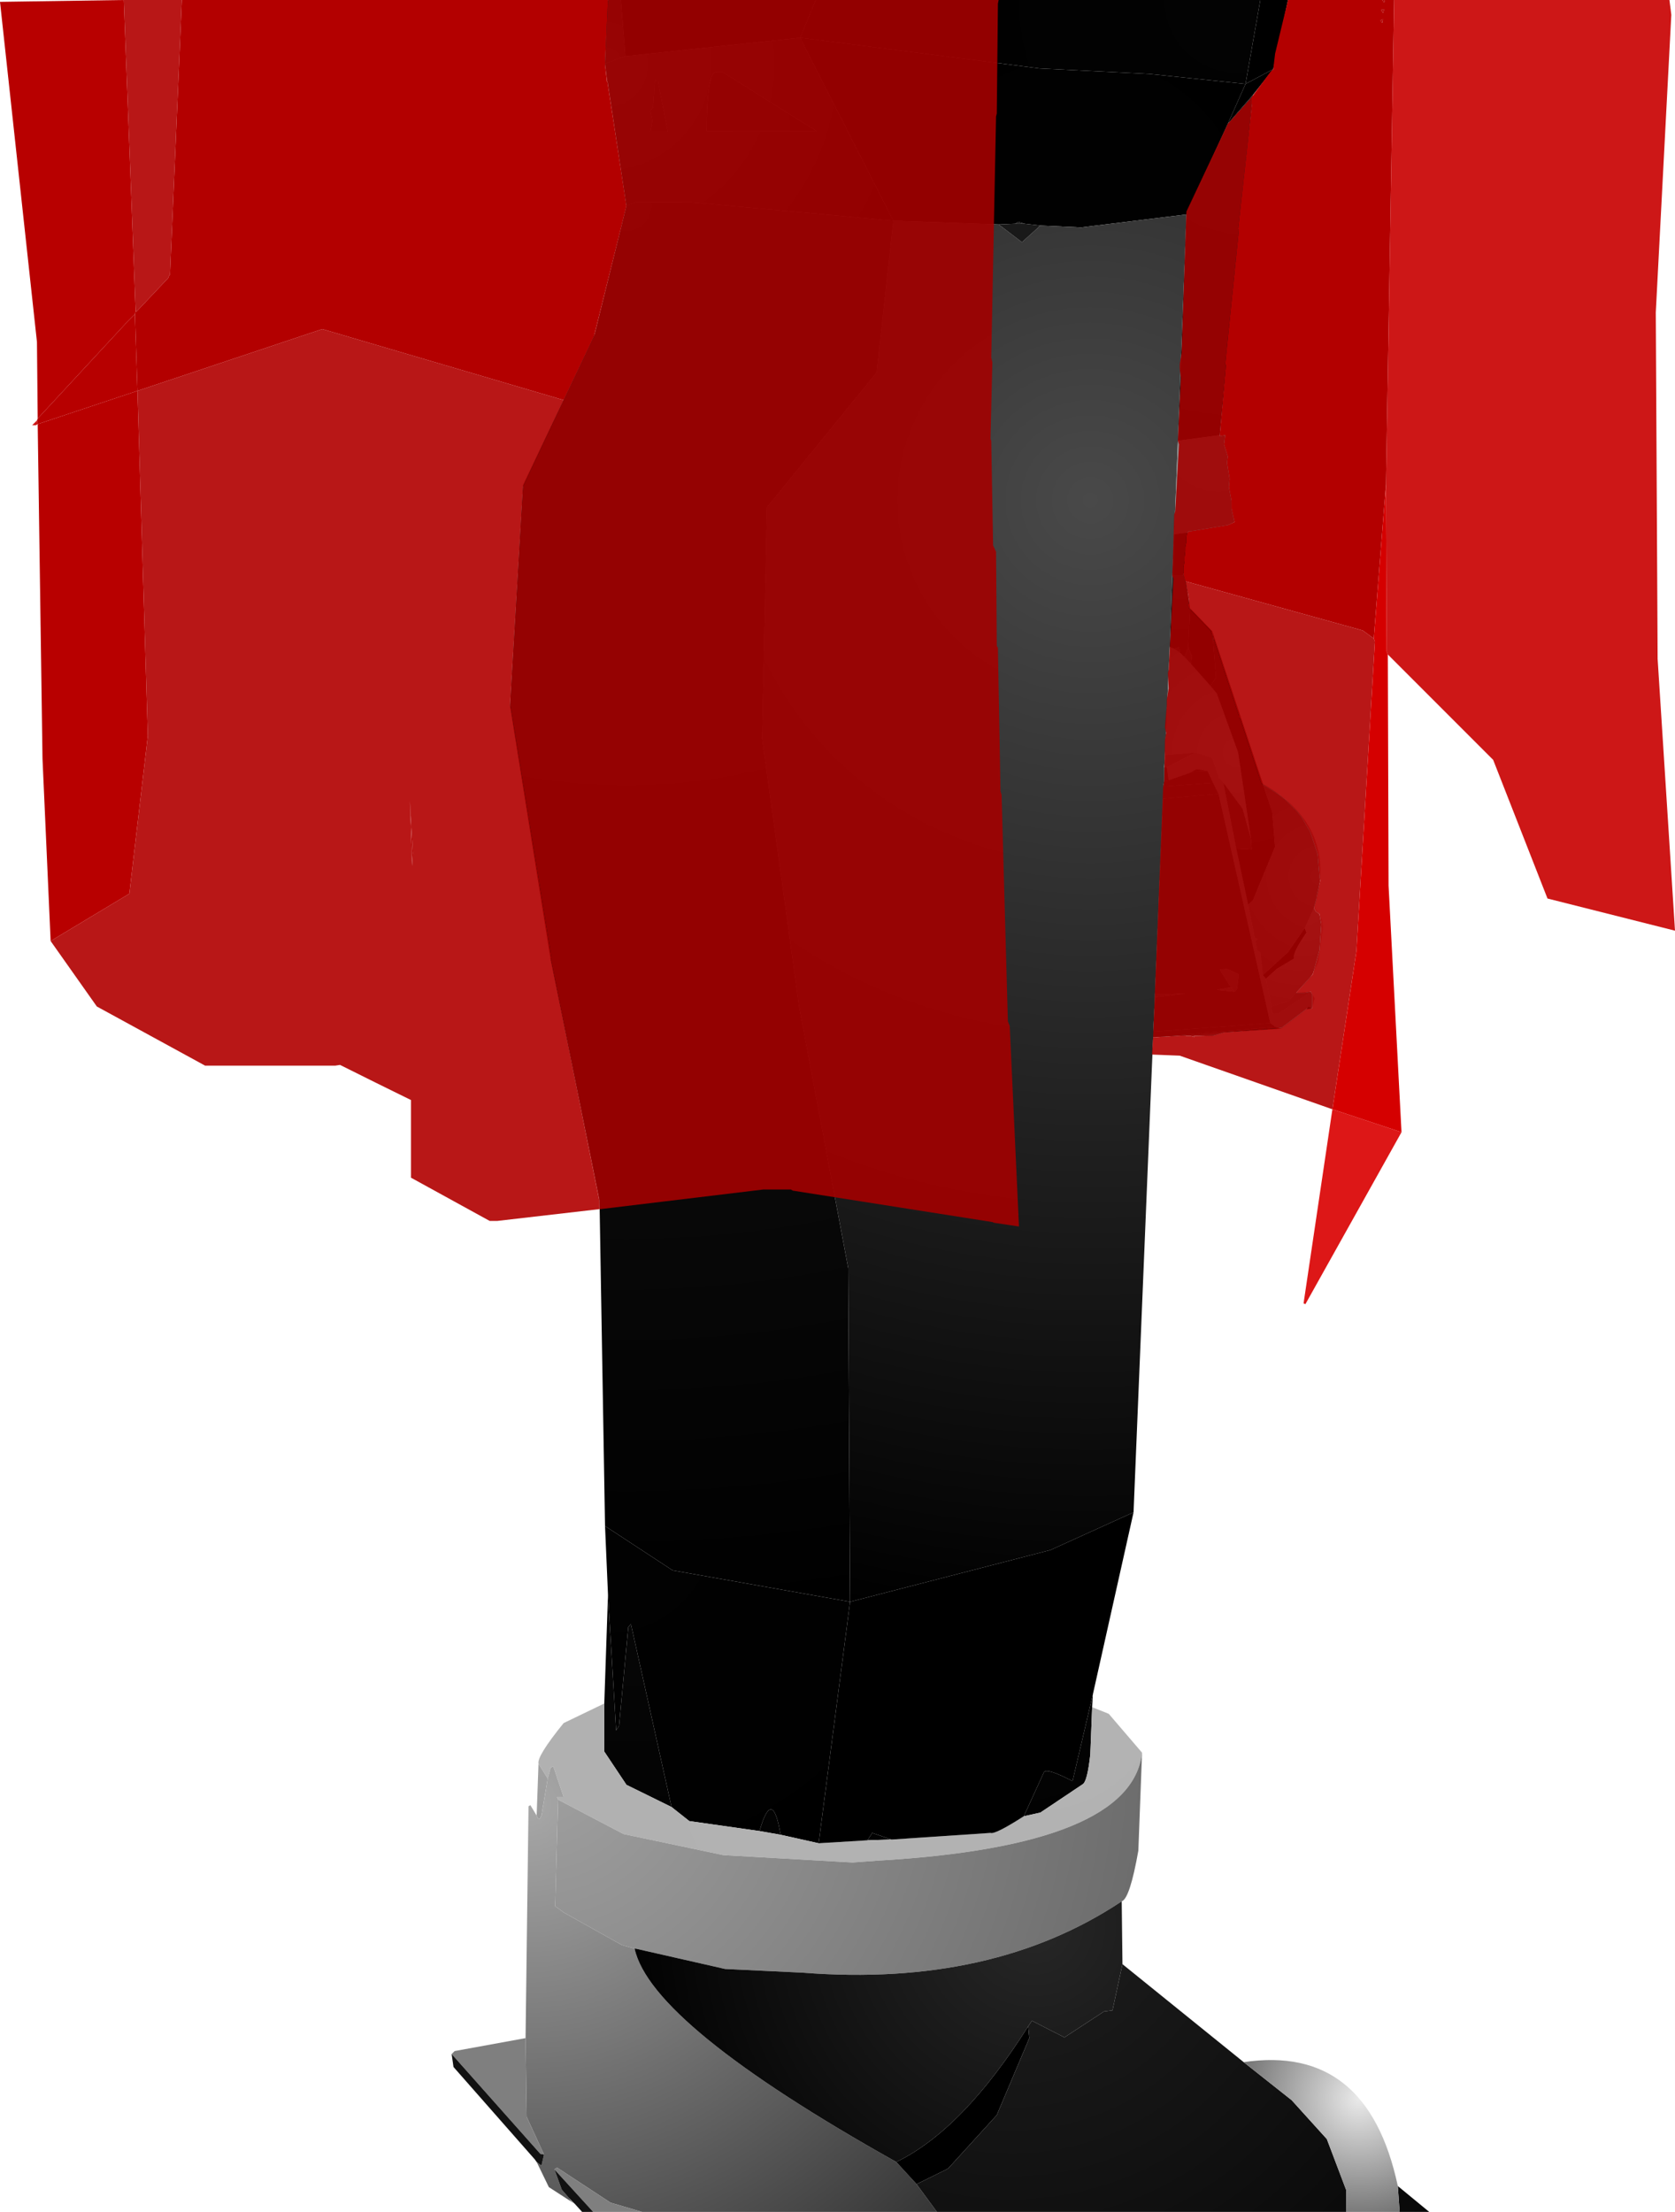 <?xml version="1.0" encoding="UTF-8" standalone="no"?>
<svg xmlns:xlink="http://www.w3.org/1999/xlink" height="299.1px" width="226.6px" xmlns="http://www.w3.org/2000/svg">
  <g transform="matrix(1.0, 0.0, 0.0, 1.0, 315.25, 300.0)">
    <path d="M-204.9 -300.0 L-207.0 -294.9 -230.65 -292.4 -231.25 -300.0 -204.9 -300.0" fill="url(#gradient0)" fill-rule="evenodd" stroke="none"/>
    <path d="M-146.75 -288.65 L-159.75 -290.0 -174.65 -290.75 -207.0 -294.9 -204.9 -300.0 -144.75 -300.0 -146.75 -288.65" fill="url(#gradient1)" fill-rule="evenodd" stroke="none"/>
    <path d="M-207.0 -294.9 L-194.4 -270.15 -221.75 -272.65 -229.25 -272.65 -230.5 -272.15 -233.4 -291.4 -230.65 -292.4 -207.0 -294.9 M-226.25 -289.0 L-226.65 -289.15 -226.9 -285.5 -227.25 -285.0 -227.0 -283.65 -227.25 -282.15 -224.9 -282.15 -226.25 -289.0 M-204.75 -282.25 L-217.5 -290.25 -218.5 -290.25 Q-219.65 -289.65 -219.65 -282.25 L-204.75 -282.25" fill="url(#gradient2)" fill-rule="evenodd" stroke="none"/>
    <path d="M-230.65 -292.4 L-233.4 -291.4 -233.15 -299.5 -233.0 -300.0 -231.25 -300.0 -230.65 -292.4" fill="url(#gradient3)" fill-rule="evenodd" stroke="none"/>
    <path d="M-143.0 -290.65 L-146.75 -288.65 -144.75 -300.0 -141.0 -300.0 -143.0 -290.65" fill="url(#gradient4)" fill-rule="evenodd" stroke="none"/>
    <path d="M-145.75 -287.15 L-149.15 -283.25 -146.75 -288.65 -143.0 -290.65 -145.75 -287.15" fill="url(#gradient5)" fill-rule="evenodd" stroke="none"/>
    <path d="M-149.15 -283.25 L-154.75 -271.0 -169.0 -269.25 -174.5 -269.5 -176.65 -269.75 -177.5 -270.0 -177.9 -269.75 -180.15 -269.65 -194.4 -270.15 -207.0 -294.9 -174.65 -290.75 -159.75 -290.0 -146.75 -288.65 -149.15 -283.25" fill="url(#gradient6)" fill-rule="evenodd" stroke="none"/>
    <path d="M-154.75 -271.0 L-149.15 -283.25 -145.75 -287.15 -150.25 -241.15 -155.9 -240.4 -154.75 -271.0" fill="url(#gradient7)" fill-rule="evenodd" stroke="none"/>
    <path d="M-204.75 -282.25 L-219.65 -282.25 Q-219.65 -289.65 -218.5 -290.25 L-217.5 -290.25 -204.75 -282.25 M-226.25 -289.0 L-224.9 -282.15 -227.25 -282.15 -227.0 -283.65 -227.25 -285.0 -226.9 -285.5 -226.65 -289.15 -226.25 -289.0" fill="url(#gradient8)" fill-rule="evenodd" stroke="none"/>
    <path d="M-154.75 -271.0 L-155.9 -240.4 -156.4 -227.75 -156.65 -222.15 -157.0 -212.5 -157.65 -197.9 -157.75 -196.25 -157.75 -194.4 -157.9 -193.65 -157.9 -192.0 -159.0 -165.5 -159.0 -165.15 -159.25 -160.5 -159.25 -159.75 -161.9 -95.5 -173.15 -90.4 -200.25 -83.4 -200.5 -128.5 -207.15 -163.9 -212.15 -200.15 -211.5 -231.4 -196.65 -249.65 -194.4 -270.15 -180.15 -269.65 -177.0 -267.25 -174.5 -269.5 -169.0 -269.25 -154.75 -271.0" fill="url(#gradient9)" fill-rule="evenodd" stroke="none"/>
    <path d="M-180.15 -269.65 L-177.9 -269.75 -176.65 -269.75 -174.5 -269.5 -177.0 -267.25 -180.15 -269.65 M-167.5 -69.15 L-167.75 -62.75 Q-168.15 -59.15 -168.75 -58.75 L-174.5 -54.9 -176.75 -54.4 -174.0 -60.4 Q-173.5 -60.9 -170.15 -59.15 L-167.4 -70.9 -167.5 -69.15 M-194.65 -51.25 L-197.9 -51.15 -197.25 -52.15 -194.65 -51.25 M-209.65 -51.9 L-212.5 -52.4 Q-210.75 -58.5 -209.65 -51.9 M-224.4 -55.65 L-230.5 -58.65 -233.5 -63.15 -233.5 -69.65 -233.0 -84.4 -231.9 -66.0 -231.5 -66.65 -230.25 -80.0 -229.9 -80.4 -224.4 -55.65" fill="url(#gradient10)" fill-rule="evenodd" stroke="none"/>
    <path d="M-177.9 -269.75 L-177.5 -270.0 -176.65 -269.75 -177.9 -269.75" fill="url(#gradient11)" fill-rule="evenodd" stroke="none"/>
    <path d="M-230.5 -272.15 L-229.25 -272.65 -221.75 -272.65 -194.4 -270.15 -196.65 -249.65 -211.5 -231.4 -212.15 -200.15 -207.15 -163.9 -200.5 -128.5 -200.25 -83.4 -224.25 -87.65 -233.4 -93.65 -234.15 -137.9 -240.75 -170.15 -246.25 -204.5 -244.5 -234.4 -234.75 -254.9 -230.5 -272.15" fill="url(#gradient12)" fill-rule="evenodd" stroke="none"/>
    <path d="M-204.5 -50.75 L-209.65 -51.9 Q-210.75 -58.5 -212.5 -52.4 L-222.0 -53.75 -224.4 -55.65 -229.9 -80.4 -230.25 -80.0 -231.5 -66.65 -231.9 -66.0 -233.0 -84.4 -233.4 -93.65 -224.25 -87.65 -200.25 -83.4 -204.5 -50.75" fill="url(#gradient13)" fill-rule="evenodd" stroke="none"/>
    <path d="M-241.15 -59.5 L-242.4 -61.5 Q-242.65 -62.5 -239.0 -67.0 L-233.5 -69.65 -233.5 -63.15 -230.5 -58.65 -224.4 -55.65 -222.0 -53.75 -212.5 -52.4 -209.65 -51.9 -204.5 -50.75 -197.9 -51.15 -194.65 -51.25 -181.25 -52.15 Q-180.65 -51.9 -176.75 -54.4 L-174.5 -54.9 -168.75 -58.75 Q-168.15 -59.15 -167.75 -62.75 L-167.5 -69.15 -165.25 -68.25 -160.75 -63.0 Q-162.15 -50.4 -196.5 -48.4 L-199.9 -48.15 -217.4 -49.15 -230.9 -52.0 -239.75 -56.65 -239.9 -57.0 -239.0 -57.0 -240.4 -61.15 Q-240.55 -61.05 -240.75 -61.0 L-241.15 -59.5" fill="url(#gradient14)" fill-rule="evenodd" stroke="none"/>
    <path d="M-242.4 -61.5 L-241.15 -59.5 -242.0 -54.5 -242.25 -54.0 -242.5 -54.15 -242.65 -54.5 -242.4 -61.5 M-239.75 -56.65 L-230.9 -52.0 -217.4 -49.15 -199.9 -48.15 -196.5 -48.4 Q-162.15 -50.4 -160.75 -63.0 L-161.25 -49.75 Q-162.4 -43.25 -163.5 -42.9 -181.0 -31.25 -206.65 -33.25 L-217.15 -33.75 -229.25 -36.5 -229.4 -36.5 -231.15 -37.0 -239.0 -41.4 -240.15 -42.25 -239.75 -56.65" fill="url(#gradient15)" fill-rule="evenodd" stroke="none"/>
    <path d="M-242.65 -54.5 L-242.5 -54.15 -242.25 -54.0 -242.0 -54.5 -241.15 -59.5 -240.75 -61.0 Q-240.55 -61.05 -240.4 -61.15 L-239.0 -57.0 -239.9 -57.0 -239.75 -56.65 -240.15 -42.25 -239.0 -41.4 -231.15 -37.0 -229.4 -36.5 Q-227.15 -26.25 -194.0 -7.65 L-191.25 -4.65 -188.5 -0.9 -228.4 -0.9 -232.65 -2.15 -239.9 -6.9 -240.25 -6.65 -239.25 -3.9 -238.25 -2.75 -237.9 -2.25 -241.0 -4.25 -242.65 -7.65 -242.0 -7.15 -241.65 -8.65 -244.0 -13.75 -244.15 -24.4 -243.75 -55.75 -243.5 -55.9 -242.65 -54.5" fill="url(#gradient16)" fill-rule="evenodd" stroke="none"/>
    <path d="M-254.15 -22.25 L-253.75 -22.65 -244.15 -24.4 -244.0 -13.75 -241.65 -8.65 -242.15 -8.75 -254.15 -22.25 M-240.25 -6.65 L-239.9 -6.9 -232.65 -2.15 -228.4 -0.9 -235.0 -0.9 -240.25 -6.65" fill="url(#gradient17)" fill-rule="evenodd" stroke="none"/>
    <path d="M-241.65 -8.65 L-242.0 -7.15 -242.65 -7.65 -242.9 -8.0 -253.9 -20.5 -254.15 -22.25 -242.15 -8.75 -241.65 -8.65 M-238.25 -2.75 L-239.25 -3.9 -240.25 -6.65 -235.0 -0.9 -236.5 -0.9 -237.5 -2.0 -238.25 -2.75" fill="url(#gradient18)" fill-rule="evenodd" stroke="none"/>
    <path d="M-237.9 -2.25 L-238.25 -2.75 -237.5 -2.0 -237.9 -2.25" fill="url(#gradient19)" fill-rule="evenodd" stroke="none"/>
    <path d="M-155.9 -240.4 L-150.25 -241.15 -149.4 -241.15 -148.25 -229.4 -149.25 -228.9 -154.5 -228.0 -156.4 -227.75 -155.9 -240.4" fill="url(#gradient20)" fill-rule="evenodd" stroke="none"/>
    <path d="M-156.65 -222.15 L-156.4 -227.75 -154.5 -228.0 -155.0 -222.65 -155.25 -222.15 -156.65 -222.15" fill="url(#gradient21)" fill-rule="evenodd" stroke="none"/>
    <path d="M-157.0 -212.5 L-156.65 -222.15 -155.25 -222.15 -155.0 -222.65 -154.25 -217.75 -154.5 -212.5 -155.0 -211.15 -155.65 -211.75 -155.75 -212.5 -156.4 -212.25 -157.0 -212.5" fill="url(#gradient22)" fill-rule="evenodd" stroke="none"/>
    <path d="M-157.65 -197.9 L-157.0 -212.5 -156.4 -212.25 -155.65 -211.75 -155.0 -211.15 -154.15 -210.25 -151.5 -207.25 -150.65 -206.25 -147.75 -198.25 -146.0 -186.5 -147.15 -190.65 -149.75 -194.15 -150.4 -194.9 -151.25 -197.5 -153.5 -198.25 -157.65 -197.9" fill="url(#gradient23)" fill-rule="evenodd" stroke="none"/>
    <path d="M-157.75 -196.25 L-157.65 -197.9 -153.5 -198.25 -157.4 -196.25 -157.75 -196.25" fill="url(#gradient24)" fill-rule="evenodd" stroke="none"/>
    <path d="M-137.9 -165.9 L-137.4 -165.0 -137.75 -163.65 -138.25 -163.9 -138.5 -163.5 -141.9 -160.9 -142.75 -161.15 -143.4 -161.65 -150.4 -192.65 -151.15 -194.15 -151.9 -195.75 -153.4 -196.0 -154.0 -195.65 -154.25 -195.5 -157.15 -194.5 -157.4 -196.25 -153.5 -198.25 -151.25 -197.5 -150.4 -194.9 -149.75 -194.15 -148.0 -185.25 -146.4 -177.65 -145.5 -173.25 -145.15 -173.0 -145.4 -172.75 -145.15 -171.5 -144.75 -171.25 -144.4 -168.15 -144.0 -167.65 -143.25 -163.9 -143.15 -163.0 -142.4 -162.9 -137.9 -165.9" fill="url(#gradient25)" fill-rule="evenodd" stroke="none"/>
    <path d="M-157.75 -194.4 L-157.75 -196.25 -157.4 -196.25 -157.15 -194.5 -157.75 -194.4" fill="url(#gradient26)" fill-rule="evenodd" stroke="none"/>
    <path d="M-154.25 -217.75 L-151.25 -214.65 -150.75 -208.4 -151.5 -207.25 -154.15 -210.25 -154.0 -211.25 -154.5 -212.5 -154.25 -217.75" fill="url(#gradient27)" fill-rule="evenodd" stroke="none"/>
    <path d="M-154.5 -212.5 L-154.0 -211.25 -154.15 -210.25 -155.0 -211.15 -154.5 -212.5 M-155.65 -211.75 L-156.4 -212.25 -155.75 -212.5 -155.65 -211.75" fill="url(#gradient28)" fill-rule="evenodd" stroke="none"/>
    <path d="M-151.25 -214.65 L-144.4 -194.0 -143.15 -190.25 -142.75 -185.5 -145.75 -178.25 -146.4 -177.65 -148.0 -185.25 -145.9 -185.15 -146.0 -186.5 -147.75 -198.25 -150.65 -206.25 -151.5 -207.25 -150.75 -208.4 -151.25 -214.65 M-138.75 -174.5 L-138.5 -173.9 Q-140.5 -171.0 -140.15 -170.4 L-142.5 -169.0 -144.0 -167.65 -144.4 -168.15 -141.0 -171.25 -138.75 -174.5" fill="url(#gradient29)" fill-rule="evenodd" stroke="none"/>
    <path d="M-154.0 -195.65 L-153.4 -196.0 -151.9 -195.75 -154.0 -195.65" fill="url(#gradient30)" fill-rule="evenodd" stroke="none"/>
    <path d="M-157.9 -193.65 L-157.75 -194.4 -157.15 -194.5 -154.25 -195.5 -154.0 -195.65 -151.9 -195.75 -151.15 -194.15 -157.9 -193.65" fill="url(#gradient31)" fill-rule="evenodd" stroke="none"/>
    <path d="M-157.9 -192.0 L-157.9 -193.65 -151.15 -194.15 -150.4 -192.65 -157.9 -192.0" fill="url(#gradient32)" fill-rule="evenodd" stroke="none"/>
    <path d="M-146.0 -186.5 L-145.9 -185.15 -148.0 -185.25 -149.75 -194.15 -147.15 -190.65 -146.0 -186.5" fill="url(#gradient33)" fill-rule="evenodd" stroke="none"/>
    <path d="M-144.4 -194.0 Q-134.15 -188.15 -137.4 -177.4 L-138.75 -174.5 -141.0 -171.25 -144.4 -168.15 -144.75 -171.25 -145.15 -171.5 -145.4 -172.75 -145.15 -173.0 -145.5 -173.25 -146.4 -177.65 -145.75 -178.25 -142.75 -185.5 -143.15 -190.25 -144.4 -194.0 M-148.25 -165.9 L-148.75 -166.5 -150.25 -168.9 -149.25 -169.0 -147.65 -168.25 -147.9 -166.25 -148.25 -165.9" fill="url(#gradient34)" fill-rule="evenodd" stroke="none"/>
    <path d="M-159.25 -160.5 L-159.0 -165.15 -154.9 -165.65 -159.0 -165.5 -157.9 -192.0 -150.4 -192.65 -143.4 -161.65 -159.25 -160.5 M-148.75 -166.5 L-150.65 -166.15 -148.25 -165.9 -147.9 -166.25 -147.65 -168.25 -149.25 -169.0 -150.25 -168.9 -148.75 -166.5" fill="url(#gradient35)" fill-rule="evenodd" stroke="none"/>
    <path d="M-159.0 -165.15 L-159.0 -165.5 -154.9 -165.65 -159.0 -165.15 M-148.25 -165.9 L-150.65 -166.15 -148.75 -166.5 -148.25 -165.9" fill="url(#gradient36)" fill-rule="evenodd" stroke="none"/>
    <path d="M-137.4 -177.4 L-136.4 -175.65 -136.25 -174.65 -136.9 -169.9 -138.0 -167.75 -139.9 -165.75 -140.9 -164.65 -143.25 -163.9 -144.0 -167.65 -142.5 -169.0 -140.15 -170.4 Q-140.5 -171.0 -138.5 -173.9 L-138.75 -174.5 -137.4 -177.4 M-149.5 -160.4 L-151.25 -159.9 -154.9 -160.0 -149.5 -160.4" fill="url(#gradient37)" fill-rule="evenodd" stroke="none"/>
    <path d="M-139.9 -165.75 L-137.9 -165.9 -142.4 -162.9 -143.15 -163.0 -143.25 -163.9 -140.9 -164.65 -139.9 -165.75" fill="url(#gradient38)" fill-rule="evenodd" stroke="none"/>
    <path d="M-137.75 -163.65 L-138.5 -163.5 -138.25 -163.9 -137.75 -163.65" fill="url(#gradient39)" fill-rule="evenodd" stroke="none"/>
    <path d="M-159.25 -159.75 L-159.25 -160.5 -143.4 -161.65 -142.75 -161.15 -159.25 -159.75" fill="url(#gradient40)" fill-rule="evenodd" stroke="none"/>
    <path d="M-141.9 -160.9 L-149.5 -160.4 -154.9 -160.0 -159.25 -159.75 -142.75 -161.15 -141.9 -160.9" fill="url(#gradient41)" fill-rule="evenodd" stroke="none"/>
    <path d="M-200.25 -83.4 L-173.15 -90.4 -161.9 -95.5 -167.4 -70.9 -170.15 -59.15 Q-173.5 -60.9 -174.0 -60.4 L-176.75 -54.4 Q-180.65 -51.9 -181.25 -52.15 L-194.65 -51.25 -197.25 -52.15 -197.9 -51.15 -204.5 -50.75 -200.25 -83.4" fill="url(#gradient42)" fill-rule="evenodd" stroke="none"/>
    <path d="M-194.0 -7.65 Q-227.15 -26.25 -229.4 -36.5 L-229.25 -36.5 -217.15 -33.75 -206.65 -33.25 Q-181.0 -31.25 -163.5 -42.9 L-163.4 -34.4 -164.75 -28.15 -165.9 -28.0 -171.25 -24.5 -175.65 -26.75 -176.15 -26.0 Q-185.0 -12.0 -194.0 -7.65" fill="url(#gradient43)" fill-rule="evenodd" stroke="none"/>
    <path d="M-191.25 -4.65 L-194.0 -7.65 Q-185.0 -12.0 -176.15 -26.0 L-176.0 -24.4 -180.4 -14.0 -187.0 -6.75 -191.25 -4.65" fill="url(#gradient44)" fill-rule="evenodd" stroke="none"/>
    <path d="M-188.5 -0.9 L-191.25 -4.65 -187.0 -6.75 -180.4 -14.0 -176.0 -24.4 -176.15 -26.0 -175.65 -26.75 -171.25 -24.5 -165.9 -28.0 -164.75 -28.15 -163.4 -34.4 -147.0 -21.15 -140.5 -16.0 -135.75 -10.75 -133.15 -3.9 -133.15 -0.9 -188.5 -0.9 M-125.9 -0.9 L-126.15 -4.4 -121.9 -0.9 -125.9 -0.9" fill="url(#gradient45)" fill-rule="evenodd" stroke="none"/>
    <path d="M-133.15 -0.9 L-133.15 -3.9 -135.75 -10.75 -140.5 -16.0 -147.0 -21.15 Q-130.25 -23.65 -126.15 -4.4 L-125.9 -0.9 -133.15 -0.9" fill="url(#gradient46)" fill-rule="evenodd" stroke="none"/>
    <path d="M-135.0 -150.0 L-155.65 -157.25 -159.4 -157.4 -159.25 -159.75 -158.75 -159.75 -154.9 -160.0 -154.75 -159.9 -154.15 -159.9 -153.65 -159.75 -153.75 -159.9 -151.0 -160.0 -149.65 -160.4 -141.9 -161.0 -138.4 -163.65 -137.75 -163.65 -137.75 -165.5 -137.9 -165.9 -138.75 -165.75 -139.9 -165.75 -137.65 -168.25 -136.75 -171.5 -136.5 -175.0 -136.75 -176.4 -137.25 -176.75 -137.5 -177.25 -137.15 -178.5 -137.15 -178.65 -136.65 -180.9 -136.75 -181.5 -136.75 -181.65 -137.0 -184.5 -138.0 -187.5 -139.25 -189.65 -139.5 -189.9 -139.65 -190.15 -141.5 -192.0 -141.75 -192.15 -142.15 -192.5 -144.4 -193.9 -144.65 -194.15 -147.5 -202.9 -147.65 -202.9 -147.65 -203.25 -147.75 -203.5 -151.0 -213.5 -151.15 -213.5 -151.15 -213.9 -151.4 -214.5 -151.4 -214.65 -154.4 -217.75 -154.65 -218.25 -154.4 -218.4 -154.4 -219.0 -154.5 -219.25 -154.5 -219.65 -154.65 -220.15 -154.65 -220.25 -154.9 -221.4 -130.9 -214.75 -129.4 -213.65 -129.25 -213.25 -131.75 -171.4 -135.0 -150.0 M-234.15 -136.5 L-248.0 -134.9 -249.0 -134.9 -259.65 -140.75 -259.65 -151.25 Q-264.45 -153.6 -269.25 -156.0 L-269.9 -155.9 -287.5 -155.9 -302.15 -163.9 -308.4 -172.75 -297.75 -179.15 -295.25 -200.5 -296.65 -247.15 -271.65 -255.5 -239.0 -245.9 -244.5 -234.15 -246.25 -204.65 -246.15 -204.4 -240.65 -170.5 -240.75 -170.25 -240.65 -170.0 -234.15 -137.5 -234.15 -136.5 M-298.5 -300.0 L-290.65 -300.0 -292.25 -262.9 -292.4 -262.65 -292.5 -262.4 -296.75 -257.9 -296.9 -257.9 -298.5 -300.0 M-259.5 -182.9 L-259.4 -184.65 -259.8 -191.7 -259.5 -182.9" fill="#b10000" fill-opacity="0.91" fill-rule="evenodd" stroke="none"/>
    <path d="M-146.0 -286.75 L-143.4 -290.25 -143.0 -290.65 -142.75 -292.75 -141.0 -300.0 -128.25 -300.0 -128.0 -299.65 -127.9 -300.0 -126.65 -300.0 -127.75 -234.5 -129.4 -213.65 -130.9 -214.75 -154.9 -221.4 -155.0 -221.75 -155.0 -221.9 -155.15 -222.15 -155.15 -223.25 -155.0 -224.15 -155.0 -224.65 -154.9 -225.5 -154.9 -226.0 -154.75 -226.75 -154.75 -227.4 -154.65 -228.0 -154.5 -228.0 -154.5 -228.15 -154.25 -228.15 -149.15 -229.0 -148.25 -229.4 -148.65 -231.25 -148.65 -232.25 -149.0 -234.15 -148.9 -235.25 -149.25 -237.4 -149.15 -238.25 -149.65 -239.9 -149.5 -241.15 -150.25 -241.0 -149.4 -250.65 -149.5 -250.75 -147.65 -268.9 -147.75 -269.0 -145.9 -285.75 -146.0 -286.75 M-128.15 -297.4 L-128.5 -297.25 -128.25 -296.9 -128.15 -297.4 M-128.0 -298.75 L-128.4 -298.65 -128.15 -298.25 -128.0 -298.75 M-290.65 -300.0 L-233.0 -300.0 -233.4 -291.4 -233.15 -289.0 -233.0 -288.75 -233.0 -288.5 -230.5 -272.15 -234.9 -254.5 -239.0 -245.9 -271.65 -255.5 -296.65 -247.15 -297.0 -257.5 -296.9 -257.9 -296.75 -257.9 -292.5 -262.4 -292.4 -262.65 -292.25 -262.9 -290.65 -300.0" fill="#b30000" fill-rule="evenodd" stroke="none"/>
    <path d="M-308.4 -172.75 L-309.5 -197.4 -310.15 -242.65 -296.65 -247.15 -295.25 -200.5 -297.75 -179.15 -308.4 -172.75 M-310.15 -243.4 L-310.25 -253.75 -315.25 -299.75 -298.5 -300.0 -296.9 -257.9 -297.0 -257.5 -298.25 -256.25 -310.15 -243.4" fill="#b80000" fill-rule="evenodd" stroke="none"/>
    <path d="M-310.25 -243.15 L-310.15 -243.4 -298.25 -256.25 -297.0 -257.5 -296.65 -247.15 -310.15 -242.65 -310.25 -243.15" fill="#b70000" fill-rule="evenodd" stroke="none"/>
    <path d="M-159.25 -159.75 L-157.9 -193.5 -157.75 -194.4 -157.65 -199.9 -157.5 -200.9 -157.65 -201.65 -157.4 -204.65 -157.4 -205.4 -157.15 -206.9 -157.25 -209.0 -157.15 -209.4 -156.5 -221.75 -156.65 -222.15 -156.4 -230.4 -156.25 -230.9 -155.75 -239.9 -155.9 -240.4 -155.5 -248.9 -155.65 -250.15 -155.65 -250.75 -155.4 -252.25 -154.75 -271.4 -149.15 -283.25 -146.0 -286.75 -145.9 -285.75 -147.75 -269.0 -147.65 -268.9 -149.5 -250.75 -149.4 -250.65 -150.25 -241.0 -149.5 -241.15 -149.65 -239.9 -149.15 -238.25 -149.25 -237.4 -148.9 -235.25 -149.0 -234.15 -148.65 -232.25 -148.65 -231.25 -148.25 -229.4 -149.15 -229.0 -154.25 -228.15 -154.5 -228.15 -154.5 -228.0 -154.65 -228.0 -154.75 -227.4 -154.75 -226.75 -154.9 -226.0 -154.9 -225.5 -155.0 -224.65 -155.0 -224.15 -155.15 -223.25 -155.15 -222.15 -155.0 -221.9 -155.0 -221.75 -154.9 -221.4 -154.65 -220.25 -154.65 -220.15 -154.5 -219.65 -154.5 -219.25 -154.4 -219.0 -154.4 -218.4 -154.65 -218.25 -154.4 -217.75 -151.4 -214.65 -151.4 -214.5 -151.15 -213.9 -151.15 -213.5 -151.0 -213.5 -147.75 -203.5 -147.65 -203.25 -147.65 -202.9 -147.5 -202.9 -144.65 -194.15 -144.4 -193.9 -142.15 -192.5 -141.75 -192.15 -141.5 -192.0 -139.65 -190.15 -139.5 -189.9 -139.25 -189.65 -138.0 -187.5 -137.0 -184.5 -136.75 -181.65 -136.75 -181.5 -136.65 -180.9 -137.15 -178.65 -137.15 -178.5 -137.5 -177.25 -137.25 -176.75 -136.75 -176.4 -136.5 -175.0 -136.75 -171.5 -137.65 -168.25 -139.9 -165.75 -138.75 -165.75 -137.9 -165.9 -137.75 -165.5 -137.75 -163.65 -138.4 -163.65 -141.9 -161.0 -149.65 -160.4 -151.0 -160.0 -153.75 -159.9 -153.65 -159.75 -154.15 -159.9 -154.75 -159.9 -154.9 -160.0 -158.75 -159.75 -159.25 -159.75 M-233.0 -300.0 L-180.15 -300.0 -180.25 -299.5 -180.4 -284.65 -180.5 -284.25 -181.15 -251.65 -181.0 -251.0 -181.25 -240.65 -181.15 -240.4 -180.9 -226.25 -180.5 -225.4 -180.4 -212.65 -180.25 -212.4 -179.9 -193.0 -179.75 -192.5 -178.9 -161.9 -178.65 -161.25 -177.4 -134.15 -180.75 -134.65 -181.0 -134.75 -208.0 -139.0 -208.25 -139.15 -212.0 -139.15 -234.0 -136.5 -234.15 -136.5 -234.15 -137.5 -240.65 -170.0 -240.75 -170.25 -240.65 -170.5 -246.15 -204.4 -246.25 -204.65 -244.5 -234.15 -239.0 -245.9 -234.9 -254.5 -230.5 -272.15 -233.0 -288.5 -233.0 -288.75 -233.15 -289.0 -233.4 -291.4 -233.0 -300.0" fill="#a10000" fill-opacity="0.91" fill-rule="evenodd" stroke="none"/>
    <path d="M-128.25 -300.0 L-127.9 -300.0 -128.0 -299.65 -128.25 -300.0 M-128.0 -298.75 L-128.15 -298.25 -128.4 -298.65 -128.0 -298.75 M-128.15 -297.4 L-128.25 -296.9 -128.5 -297.25 -128.15 -297.4" fill="#b20000" fill-rule="evenodd" stroke="none"/>
    <path d="M-126.65 -300.0 L-89.4 -300.0 -89.15 -298.0 -91.25 -257.75 -91.0 -210.9 -88.65 -174.15 -105.9 -178.5 -113.25 -197.25 -127.5 -211.5 -127.65 -211.9 -127.75 -234.5 -126.65 -300.0 M-310.15 -242.65 L-310.4 -242.5 -310.9 -242.5 -310.25 -243.15 -310.15 -242.65" fill="#c80000" fill-opacity="0.91" fill-rule="evenodd" stroke="none"/>
    <path d="M-127.5 -211.5 L-127.4 -180.25 -125.65 -146.9 -135.0 -150.0 -131.75 -171.4 -129.25 -213.25 -129.4 -213.65 -127.75 -234.5 -127.65 -211.9 -127.5 -211.5" fill="#d50000" fill-rule="evenodd" stroke="none"/>
    <path d="M-259.5 -182.9 L-259.8 -191.7 -259.4 -184.65 -259.5 -182.9" fill="#b10000" fill-rule="evenodd" stroke="none"/>
    <path d="M-125.65 -146.9 L-138.65 -123.65 -138.9 -123.75 -135.0 -150.0 -125.65 -146.9" fill="#d90000" fill-opacity="0.91" fill-rule="evenodd" stroke="none"/>
  </g>
  <defs>
    <radialGradient cx="0" cy="0" gradientTransform="matrix(0.032, 0.0, 0.0, 0.032, -231.2, -300.0)" gradientUnits="userSpaceOnUse" id="gradient0" r="819.2" spreadMethod="pad">
      <stop offset="0.0" stop-color="#030303"/>
      <stop offset="1.0" stop-color="#000000"/>
    </radialGradient>
    <radialGradient cx="0" cy="0" gradientTransform="matrix(0.072, 0.0, 0.0, 0.072, -147.9, -300.0)" gradientUnits="userSpaceOnUse" id="gradient1" r="819.2" spreadMethod="pad">
      <stop offset="0.0" stop-color="#030303"/>
      <stop offset="1.0" stop-color="#000000"/>
    </radialGradient>
    <radialGradient cx="0" cy="0" gradientTransform="matrix(0.054, 0.0, 0.0, 0.054, -233.4, -291.3)" gradientUnits="userSpaceOnUse" id="gradient2" r="819.2" spreadMethod="pad">
      <stop offset="0.0" stop-color="#393939"/>
      <stop offset="1.0" stop-color="#000000"/>
    </radialGradient>
    <radialGradient cx="0" cy="0" gradientTransform="matrix(0.011, 0.0, 0.0, 0.011, -233.4, -291.3)" gradientUnits="userSpaceOnUse" id="gradient3" r="819.2" spreadMethod="pad">
      <stop offset="0.0" stop-color="#393939"/>
      <stop offset="1.0" stop-color="#1c1c1c"/>
    </radialGradient>
    <radialGradient cx="0" cy="0" gradientTransform="matrix(0.014, 0.0, 0.0, 0.014, -144.8, -300.0)" gradientUnits="userSpaceOnUse" id="gradient4" r="819.2" spreadMethod="pad">
      <stop offset="0.0" stop-color="#000000"/>
      <stop offset="1.0" stop-color="#000000"/>
    </radialGradient>
    <radialGradient cx="0" cy="0" gradientTransform="matrix(0.029, 0.0, 0.0, 0.029, -143.15, -290.65)" gradientUnits="userSpaceOnUse" id="gradient5" r="819.2" spreadMethod="pad">
      <stop offset="0.0" stop-color="#000000"/>
      <stop offset="1.0" stop-color="#000000"/>
    </radialGradient>
    <radialGradient cx="0" cy="0" gradientTransform="matrix(0.056, 0.0, 0.0, 0.056, -169.25, -269.35)" gradientUnits="userSpaceOnUse" id="gradient6" r="819.2" spreadMethod="pad">
      <stop offset="0.0" stop-color="#010101"/>
      <stop offset="1.0" stop-color="#000000"/>
    </radialGradient>
    <radialGradient cx="0" cy="0" gradientTransform="matrix(0.068, 0.0, 0.0, 0.068, -145.9, -287.15)" gradientUnits="userSpaceOnUse" id="gradient7" r="819.2" spreadMethod="pad">
      <stop offset="0.0" stop-color="#242424"/>
      <stop offset="1.0" stop-color="#0b0b0b"/>
    </radialGradient>
    <radialGradient cx="0" cy="0" gradientTransform="matrix(0.049, 0.0, 0.0, 0.049, -230.1, -281.85)" gradientUnits="userSpaceOnUse" id="gradient8" r="819.2" spreadMethod="pad">
      <stop offset="0.0" stop-color="#242424"/>
      <stop offset="1.0" stop-color="#000000"/>
    </radialGradient>
    <radialGradient cx="0" cy="0" gradientTransform="matrix(0.186, 0.0, 0.0, 0.186, -167.75, -232.35)" gradientUnits="userSpaceOnUse" id="gradient9" r="819.2" spreadMethod="pad">
      <stop offset="0.0" stop-color="#494949"/>
      <stop offset="1.0" stop-color="#000000"/>
    </radialGradient>
    <radialGradient cx="0" cy="0" gradientTransform="matrix(0.293, 0.0, 0.0, 0.293, -230.35, -270.8)" gradientUnits="userSpaceOnUse" id="gradient10" r="819.2" spreadMethod="pad">
      <stop offset="0.0" stop-color="#202020"/>
      <stop offset="1.0" stop-color="#000000"/>
    </radialGradient>
    <radialGradient cx="0" cy="0" gradientTransform="matrix(0.028, 0.0, 0.0, 0.028, -167.7, -270.3)" gradientUnits="userSpaceOnUse" id="gradient11" r="819.2" spreadMethod="pad">
      <stop offset="0.0" stop-color="#181818"/>
      <stop offset="1.0" stop-color="#040404"/>
    </radialGradient>
    <radialGradient cx="0" cy="0" gradientTransform="matrix(0.233, 0.0, 0.0, 0.233, -230.5, -272.2)" gradientUnits="userSpaceOnUse" id="gradient12" r="819.2" spreadMethod="pad">
      <stop offset="0.0" stop-color="#1c1c1c"/>
      <stop offset="1.0" stop-color="#000000"/>
    </radialGradient>
    <radialGradient cx="0" cy="0" gradientTransform="matrix(0.072, 0.0, 0.0, 0.072, -233.3, -93.85)" gradientUnits="userSpaceOnUse" id="gradient13" r="819.2" spreadMethod="pad">
      <stop offset="0.0" stop-color="#020202"/>
      <stop offset="1.0" stop-color="#000000"/>
    </radialGradient>
    <radialGradient cx="0" cy="0" gradientTransform="matrix(0.083, 0.0, 0.0, 0.083, -174.85, -72.2)" gradientUnits="userSpaceOnUse" id="gradient14" r="819.2" spreadMethod="pad">
      <stop offset="0.0" stop-color="#b3b3b3"/>
      <stop offset="1.0" stop-color="#b1b1b1"/>
    </radialGradient>
    <radialGradient cx="0" cy="0" gradientTransform="matrix(0.1, 0.0, 0.0, 0.1, -242.4, -62.05)" gradientUnits="userSpaceOnUse" id="gradient15" r="819.2" spreadMethod="pad">
      <stop offset="0.0" stop-color="#a1a1a1"/>
      <stop offset="1.0" stop-color="#6d6d6d"/>
    </radialGradient>
    <radialGradient cx="0" cy="0" gradientTransform="matrix(0.095, 0.0, 0.0, 0.095, -243.7, -56.15)" gradientUnits="userSpaceOnUse" id="gradient16" r="819.2" spreadMethod="pad">
      <stop offset="0.0" stop-color="#a8a8a8"/>
      <stop offset="1.0" stop-color="#363636"/>
    </radialGradient>
    <radialGradient cx="0" cy="0" gradientTransform="matrix(0.052, 0.0, 0.0, 0.052, -254.1, -22.55)" gradientUnits="userSpaceOnUse" id="gradient17" r="819.2" spreadMethod="pad">
      <stop offset="0.0" stop-color="#7f7f7f"/>
      <stop offset="1.0" stop-color="#7f7f7f"/>
    </radialGradient>
    <radialGradient cx="0" cy="0" gradientTransform="matrix(0.033, 0.0, 0.0, 0.033, -253.8, -20.55)" gradientUnits="userSpaceOnUse" id="gradient18" r="819.2" spreadMethod="pad">
      <stop offset="0.0" stop-color="#121212"/>
      <stop offset="1.0" stop-color="#121212"/>
    </radialGradient>
    <radialGradient cx="0" cy="0" gradientTransform="matrix(0.032, 0.0, 0.0, 0.032, -236.5, -1.0)" gradientUnits="userSpaceOnUse" id="gradient19" r="819.2" spreadMethod="pad">
      <stop offset="0.0" stop-color="#818181"/>
      <stop offset="1.0" stop-color="#818181"/>
    </radialGradient>
    <radialGradient cx="0" cy="0" gradientTransform="matrix(0.024, 0.0, 0.0, 0.024, -150.4, -241.1)" gradientUnits="userSpaceOnUse" id="gradient20" r="819.2" spreadMethod="pad">
      <stop offset="0.0" stop-color="#939393"/>
      <stop offset="1.0" stop-color="#7d7d7d"/>
    </radialGradient>
    <radialGradient cx="0" cy="0" gradientTransform="matrix(0.048, 0.0, 0.0, 0.048, -159.6, -216.35)" gradientUnits="userSpaceOnUse" id="gradient21" r="819.2" spreadMethod="pad">
      <stop offset="0.0" stop-color="#050505"/>
      <stop offset="1.0" stop-color="#000000"/>
    </radialGradient>
    <radialGradient cx="0" cy="0" gradientTransform="matrix(0.018, 0.0, 0.0, 0.018, -155.5, -223.4)" gradientUnits="userSpaceOnUse" id="gradient22" r="819.2" spreadMethod="pad">
      <stop offset="0.0" stop-color="#272727"/>
      <stop offset="1.0" stop-color="#000000"/>
    </radialGradient>
    <radialGradient cx="0" cy="0" gradientTransform="matrix(0.022, 0.0, 0.0, 0.022, -147.85, -198.25)" gradientUnits="userSpaceOnUse" id="gradient23" r="819.2" spreadMethod="pad">
      <stop offset="0.0" stop-color="#bdbdbd"/>
      <stop offset="1.0" stop-color="#838383"/>
    </radialGradient>
    <radialGradient cx="0" cy="0" gradientTransform="matrix(0.074, 0.0, 0.0, 0.074, -153.25, -198.3)" gradientUnits="userSpaceOnUse" id="gradient24" r="819.2" spreadMethod="pad">
      <stop offset="0.0" stop-color="#717171"/>
      <stop offset="1.0" stop-color="#707070"/>
    </radialGradient>
    <radialGradient cx="0" cy="0" gradientTransform="matrix(0.044, 0.0, 0.0, 0.044, -151.85, -195.85)" gradientUnits="userSpaceOnUse" id="gradient25" r="819.2" spreadMethod="pad">
      <stop offset="0.0" stop-color="#8f8f8f"/>
      <stop offset="1.0" stop-color="#8f8f8f"/>
    </radialGradient>
    <radialGradient cx="0" cy="0" gradientTransform="matrix(0.069, 0.0, 0.0, 0.069, -157.1, -194.5)" gradientUnits="userSpaceOnUse" id="gradient26" r="819.2" spreadMethod="pad">
      <stop offset="0.0" stop-color="#121212"/>
      <stop offset="1.0" stop-color="#121212"/>
    </radialGradient>
    <radialGradient cx="0" cy="0" gradientTransform="matrix(0.031, 0.0, 0.0, 0.031, -174.0, -203.15)" gradientUnits="userSpaceOnUse" id="gradient27" r="819.2" spreadMethod="pad">
      <stop offset="0.0" stop-color="#000000"/>
      <stop offset="1.0" stop-color="#000000"/>
    </radialGradient>
    <radialGradient cx="0" cy="0" gradientTransform="matrix(0.012, 0.0, 0.0, 0.012, -160.75, -214.4)" gradientUnits="userSpaceOnUse" id="gradient28" r="819.2" spreadMethod="pad">
      <stop offset="0.0" stop-color="#4d4d4d"/>
      <stop offset="1.0" stop-color="#0c0c0c"/>
    </radialGradient>
    <radialGradient cx="0" cy="0" gradientTransform="matrix(0.062, 0.0, 0.0, 0.062, -151.35, -214.75)" gradientUnits="userSpaceOnUse" id="gradient29" r="819.2" spreadMethod="pad">
      <stop offset="0.0" stop-color="#0d0d0d"/>
      <stop offset="1.0" stop-color="#000000"/>
    </radialGradient>
    <radialGradient cx="0" cy="0" gradientTransform="matrix(0.067, 0.0, 0.0, 0.067, -151.85, -195.85)" gradientUnits="userSpaceOnUse" id="gradient30" r="819.2" spreadMethod="pad">
      <stop offset="0.0" stop-color="#121212"/>
      <stop offset="1.0" stop-color="#121212"/>
    </radialGradient>
    <radialGradient cx="0" cy="0" gradientTransform="matrix(0.068, 0.0, 0.0, 0.068, -151.1, -194.25)" gradientUnits="userSpaceOnUse" id="gradient31" r="819.2" spreadMethod="pad">
      <stop offset="0.0" stop-color="#121212"/>
      <stop offset="1.0" stop-color="#121212"/>
    </radialGradient>
    <radialGradient cx="0" cy="0" gradientTransform="matrix(0.067, 0.0, 0.0, 0.067, -150.3, -192.7)" gradientUnits="userSpaceOnUse" id="gradient32" r="819.2" spreadMethod="pad">
      <stop offset="0.0" stop-color="#121212"/>
      <stop offset="1.0" stop-color="#121212"/>
    </radialGradient>
    <radialGradient cx="0" cy="0" gradientTransform="matrix(0.019, 0.0, 0.0, 0.019, -161.1, -189.4)" gradientUnits="userSpaceOnUse" id="gradient33" r="819.2" spreadMethod="pad">
      <stop offset="0.0" stop-color="#212121"/>
      <stop offset="1.0" stop-color="#212121"/>
    </radialGradient>
    <radialGradient cx="0" cy="0" gradientTransform="matrix(0.024, 0.0, 0.0, 0.024, -136.7, -181.5)" gradientUnits="userSpaceOnUse" id="gradient34" r="819.2" spreadMethod="pad">
      <stop offset="0.0" stop-color="#8f8f8f"/>
      <stop offset="1.0" stop-color="#474747"/>
    </radialGradient>
    <radialGradient cx="0" cy="0" gradientTransform="matrix(0.081, 0.0, 0.0, 0.081, -143.4, -161.7)" gradientUnits="userSpaceOnUse" id="gradient35" r="819.2" spreadMethod="pad">
      <stop offset="0.0" stop-color="#121212"/>
      <stop offset="1.0" stop-color="#121212"/>
    </radialGradient>
    <radialGradient cx="0" cy="0" gradientTransform="matrix(0.016, 0.0, 0.0, 0.016, -148.1, -165.95)" gradientUnits="userSpaceOnUse" id="gradient36" r="819.2" spreadMethod="pad">
      <stop offset="0.0" stop-color="#5e5e5e"/>
      <stop offset="1.0" stop-color="#212121"/>
    </radialGradient>
    <radialGradient cx="0" cy="0" gradientTransform="matrix(0.032, 0.0, 0.0, 0.032, -139.6, -179.7)" gradientUnits="userSpaceOnUse" id="gradient37" r="819.2" spreadMethod="pad">
      <stop offset="0.0" stop-color="#dfdfdf"/>
      <stop offset="1.0" stop-color="#494949"/>
    </radialGradient>
    <radialGradient cx="0" cy="0" gradientTransform="matrix(0.035, 0.0, 0.0, 0.035, -137.75, -165.95)" gradientUnits="userSpaceOnUse" id="gradient38" r="819.2" spreadMethod="pad">
      <stop offset="0.0" stop-color="#787878"/>
      <stop offset="1.0" stop-color="#767676"/>
    </radialGradient>
    <radialGradient cx="0" cy="0" gradientTransform="matrix(0.029, 0.0, 0.0, 0.029, -137.55, -163.7)" gradientUnits="userSpaceOnUse" id="gradient39" r="819.2" spreadMethod="pad">
      <stop offset="0.0" stop-color="#121212"/>
      <stop offset="1.0" stop-color="#121212"/>
    </radialGradient>
    <radialGradient cx="0" cy="0" gradientTransform="matrix(0.03, 0.0, 0.0, 0.03, -142.65, -161.25)" gradientUnits="userSpaceOnUse" id="gradient40" r="819.2" spreadMethod="pad">
      <stop offset="0.0" stop-color="#121212"/>
      <stop offset="1.0" stop-color="#121212"/>
    </radialGradient>
    <radialGradient cx="0" cy="0" gradientTransform="matrix(0.03, 0.0, 0.0, 0.03, -141.95, -161.0)" gradientUnits="userSpaceOnUse" id="gradient41" r="819.2" spreadMethod="pad">
      <stop offset="0.0" stop-color="#121212"/>
      <stop offset="1.0" stop-color="#121212"/>
    </radialGradient>
    <radialGradient cx="0" cy="0" gradientTransform="matrix(0.085, 0.0, 0.0, 0.085, -205.65, -41.25)" gradientUnits="userSpaceOnUse" id="gradient42" r="819.2" spreadMethod="pad">
      <stop offset="0.0" stop-color="#000000"/>
      <stop offset="1.0" stop-color="#000000"/>
    </radialGradient>
    <radialGradient cx="0" cy="0" gradientTransform="matrix(0.07, 0.0, 0.0, 0.07, -175.3, -39.6)" gradientUnits="userSpaceOnUse" id="gradient43" r="819.2" spreadMethod="pad">
      <stop offset="0.0" stop-color="#272727"/>
      <stop offset="1.0" stop-color="#000000"/>
    </radialGradient>
    <radialGradient cx="0" cy="0" gradientTransform="matrix(0.033, 0.0, 0.0, 0.033, -198.15, -29.15)" gradientUnits="userSpaceOnUse" id="gradient44" r="819.2" spreadMethod="pad">
      <stop offset="0.0" stop-color="#000000"/>
      <stop offset="1.0" stop-color="#000000"/>
    </radialGradient>
    <radialGradient cx="0" cy="0" gradientTransform="matrix(0.087, 0.0, 0.0, 0.087, -178.35, -44.45)" gradientUnits="userSpaceOnUse" id="gradient45" r="819.2" spreadMethod="pad">
      <stop offset="0.0" stop-color="#1f1f1f"/>
      <stop offset="1.0" stop-color="#080808"/>
    </radialGradient>
    <radialGradient cx="0" cy="0" gradientTransform="matrix(0.021, 0.0, 0.0, 0.021, -131.35, -16.2)" gradientUnits="userSpaceOnUse" id="gradient46" r="819.2" spreadMethod="pad">
      <stop offset="0.0" stop-color="#eaeaea"/>
      <stop offset="1.0" stop-color="#6d6d6d"/>
    </radialGradient>
  </defs>
</svg>
